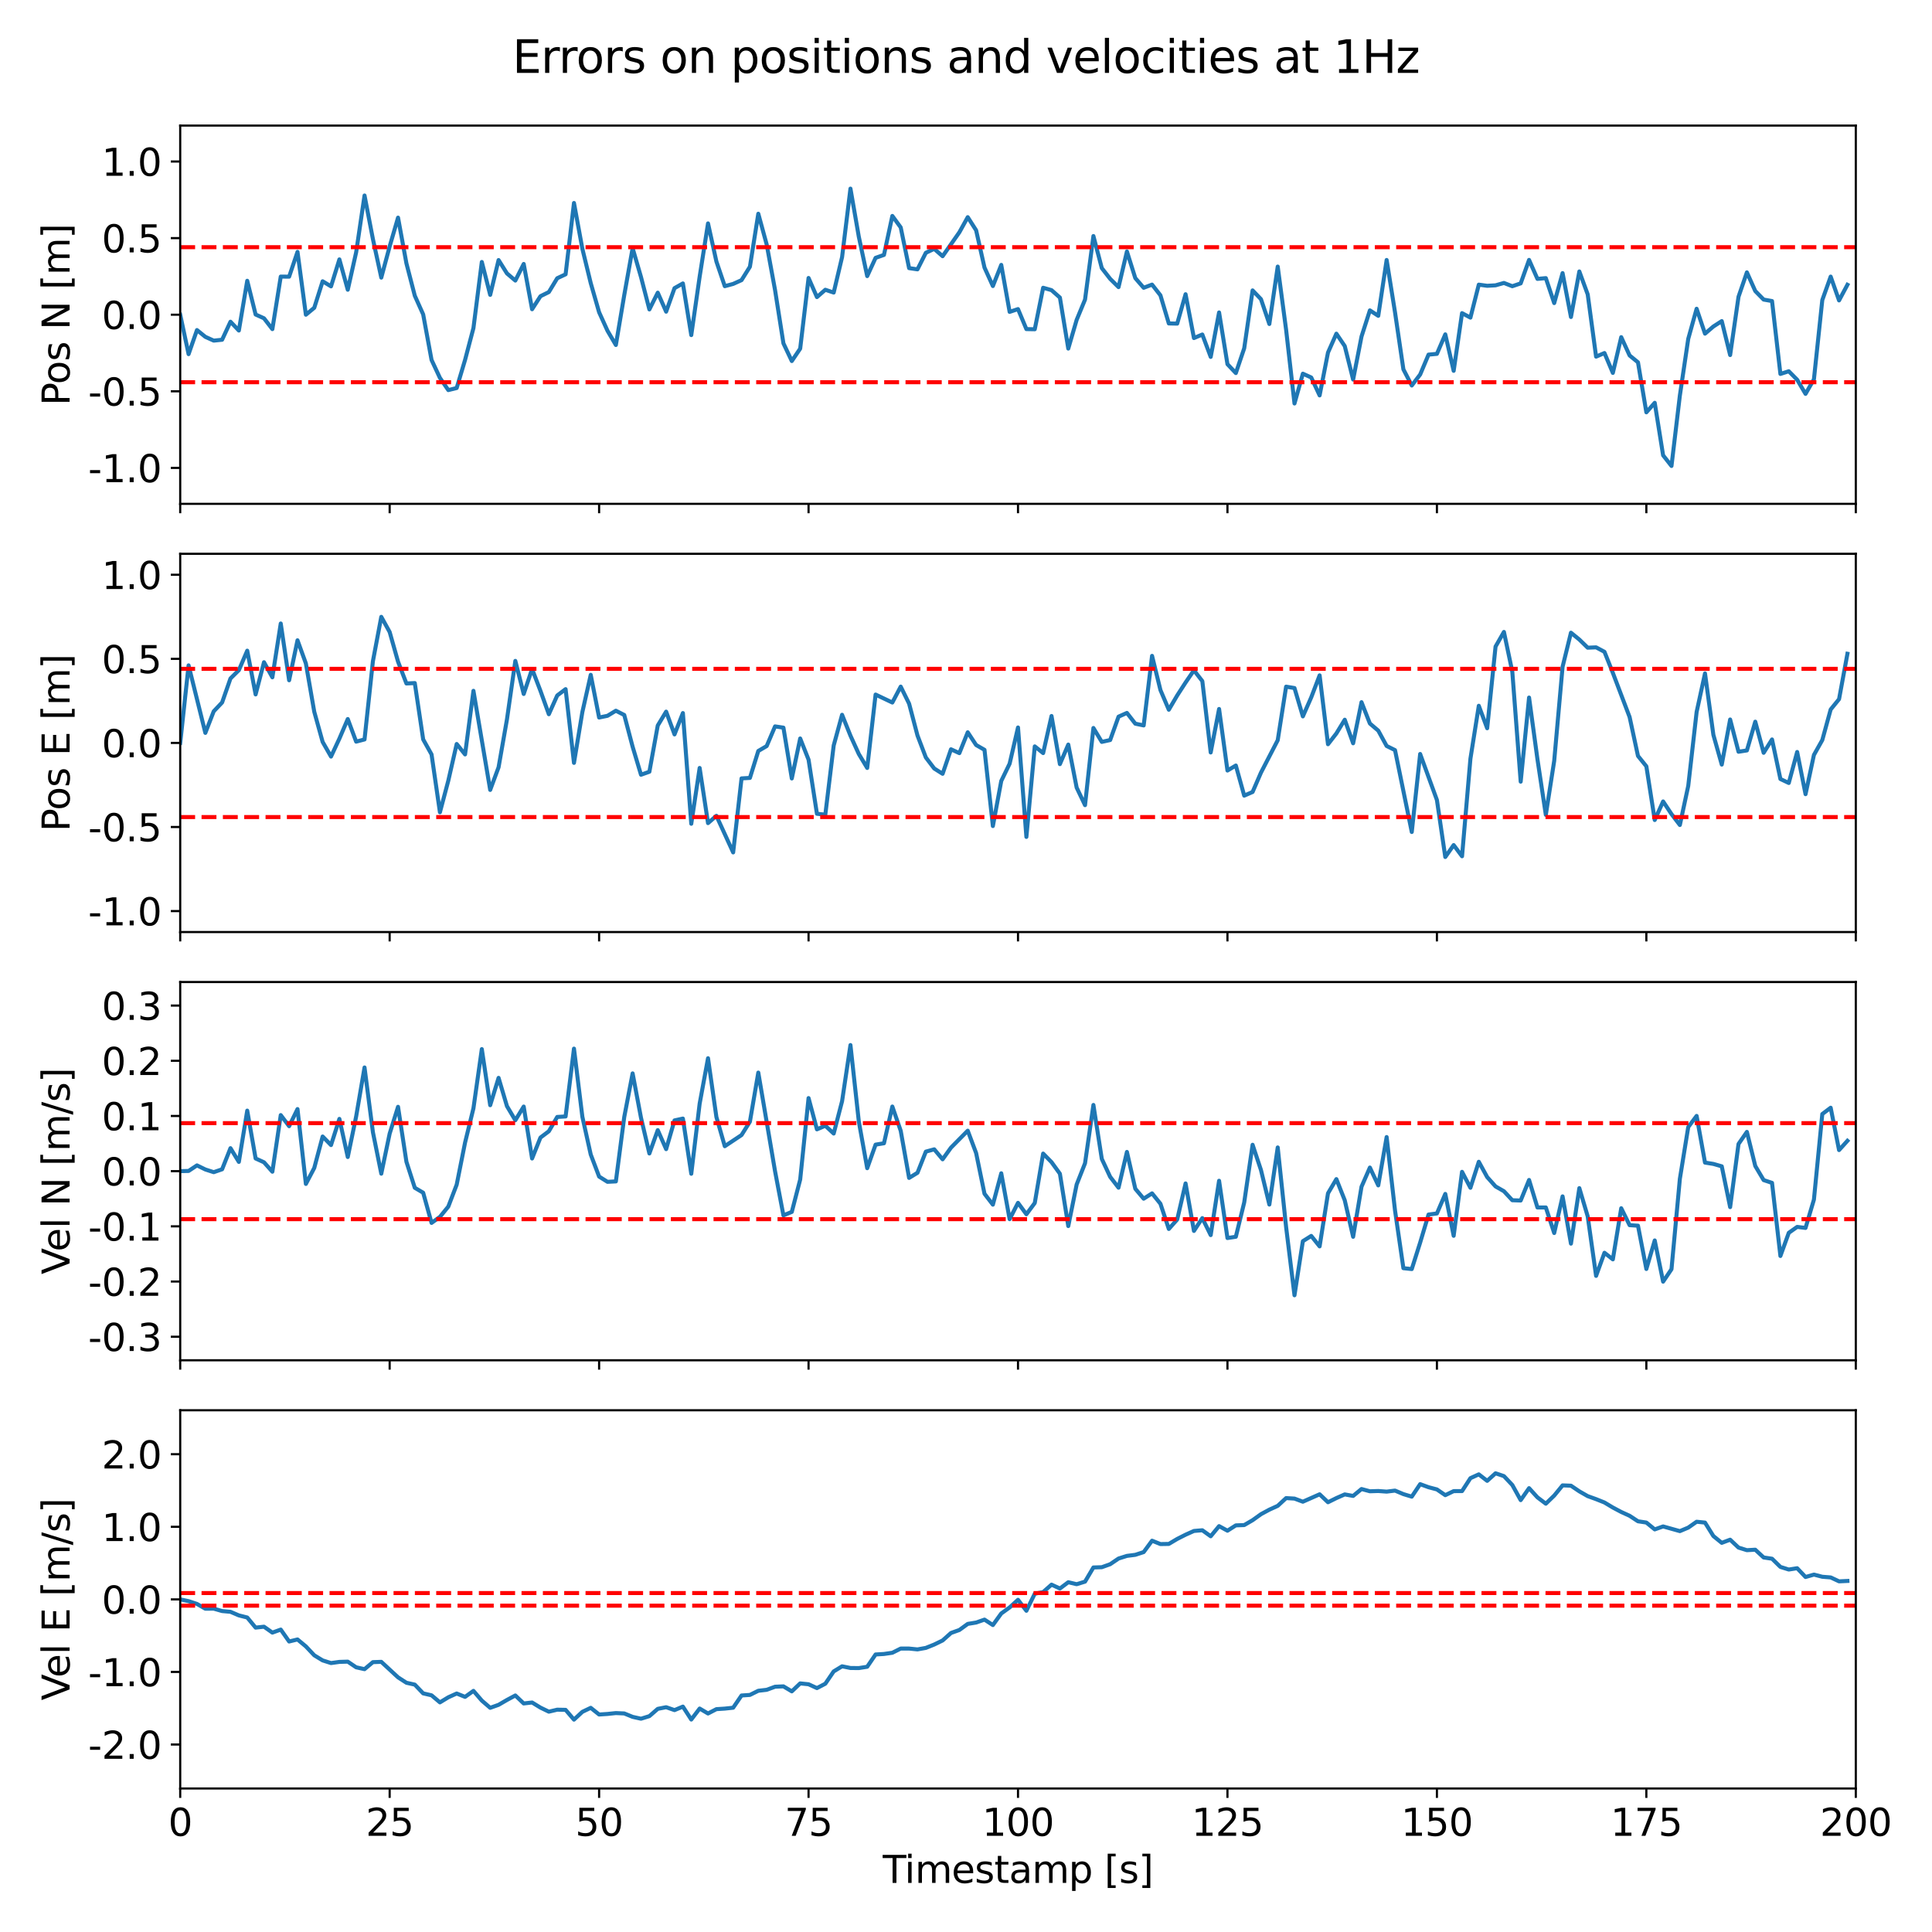 <?xml version="1.0" encoding="utf-8" standalone="no"?>
<!DOCTYPE svg PUBLIC "-//W3C//DTD SVG 1.1//EN"
  "http://www.w3.org/Graphics/SVG/1.1/DTD/svg11.dtd">
<svg xmlns:xlink="http://www.w3.org/1999/xlink" width="720pt" height="720pt" viewBox="0 0 720 720" xmlns="http://www.w3.org/2000/svg" version="1.1">
 <defs>
  <style type="text/css">*{stroke-linejoin: round; stroke-linecap: butt}</style>
 </defs>
 <g id="figure_1">
  <g id="patch_1">
   <path d="M 0 720 
L 720 720 
L 720 0 
L 0 0 
z
" style="fill: #ffffff"/>
  </g>
  <g id="axes_1">
   <g id="patch_2">
    <path d="M 67.16 187.765 
L 691.605 187.765 
L 691.605 46.8 
L 67.16 46.8 
z
" style="fill: #ffffff"/>
   </g>
   <g id="matplotlib.axis_1">
    <g id="xtick_1">
     <g id="line2d_1">
      <defs>
       <path id="me8911a5f1c" d="M 0 0 
L 0 3.5 
" style="stroke: #000000; stroke-width: 0.8"/>
      </defs>
      <g>
       <use xlink:href="#me8911a5f1c" x="67.16" y="187.765" style="stroke: #000000; stroke-width: 0.8"/>
      </g>
     </g>
    </g>
    <g id="xtick_2">
     <g id="line2d_2">
      <g>
       <use xlink:href="#me8911a5f1c" x="145.216" y="187.765" style="stroke: #000000; stroke-width: 0.8"/>
      </g>
     </g>
    </g>
    <g id="xtick_3">
     <g id="line2d_3">
      <g>
       <use xlink:href="#me8911a5f1c" x="223.271" y="187.765" style="stroke: #000000; stroke-width: 0.8"/>
      </g>
     </g>
    </g>
    <g id="xtick_4">
     <g id="line2d_4">
      <g>
       <use xlink:href="#me8911a5f1c" x="301.327" y="187.765" style="stroke: #000000; stroke-width: 0.8"/>
      </g>
     </g>
    </g>
    <g id="xtick_5">
     <g id="line2d_5">
      <g>
       <use xlink:href="#me8911a5f1c" x="379.382" y="187.765" style="stroke: #000000; stroke-width: 0.8"/>
      </g>
     </g>
    </g>
    <g id="xtick_6">
     <g id="line2d_6">
      <g>
       <use xlink:href="#me8911a5f1c" x="457.438" y="187.765" style="stroke: #000000; stroke-width: 0.8"/>
      </g>
     </g>
    </g>
    <g id="xtick_7">
     <g id="line2d_7">
      <g>
       <use xlink:href="#me8911a5f1c" x="535.494" y="187.765" style="stroke: #000000; stroke-width: 0.8"/>
      </g>
     </g>
    </g>
    <g id="xtick_8">
     <g id="line2d_8">
      <g>
       <use xlink:href="#me8911a5f1c" x="613.549" y="187.765" style="stroke: #000000; stroke-width: 0.8"/>
      </g>
     </g>
    </g>
    <g id="xtick_9">
     <g id="line2d_9">
      <g>
       <use xlink:href="#me8911a5f1c" x="691.605" y="187.765" style="stroke: #000000; stroke-width: 0.8"/>
      </g>
     </g>
    </g>
   </g>
   <g id="matplotlib.axis_2">
    <g id="ytick_1">
     <g id="line2d_10">
      <defs>
       <path id="m1c3cb36fa0" d="M 0 0 
L -3.5 0 
" style="stroke: #000000; stroke-width: 0.8"/>
      </defs>
      <g>
       <use xlink:href="#m1c3cb36fa0" x="67.16" y="174.374" style="stroke: #000000; stroke-width: 0.8"/>
      </g>
     </g>
     <g id="text_1">
      <!-- -1.0 -->
      <g transform="translate(32.845 179.693) scale(0.14 -0.14)">
       <defs>
        <path id="DejaVuSans-2d" d="M 313 2009 
L 1997 2009 
L 1997 1497 
L 313 1497 
L 313 2009 
z
" transform="scale(0.016)"/>
        <path id="DejaVuSans-31" d="M 794 531 
L 1825 531 
L 1825 4091 
L 703 3866 
L 703 4441 
L 1819 4666 
L 2450 4666 
L 2450 531 
L 3481 531 
L 3481 0 
L 794 0 
L 794 531 
z
" transform="scale(0.016)"/>
        <path id="DejaVuSans-2e" d="M 684 794 
L 1344 794 
L 1344 0 
L 684 0 
L 684 794 
z
" transform="scale(0.016)"/>
        <path id="DejaVuSans-30" d="M 2034 4250 
Q 1547 4250 1301 3770 
Q 1056 3291 1056 2328 
Q 1056 1369 1301 889 
Q 1547 409 2034 409 
Q 2525 409 2770 889 
Q 3016 1369 3016 2328 
Q 3016 3291 2770 3770 
Q 2525 4250 2034 4250 
z
M 2034 4750 
Q 2819 4750 3233 4129 
Q 3647 3509 3647 2328 
Q 3647 1150 3233 529 
Q 2819 -91 2034 -91 
Q 1250 -91 836 529 
Q 422 1150 422 2328 
Q 422 3509 836 4129 
Q 1250 4750 2034 4750 
z
" transform="scale(0.016)"/>
       </defs>
       <use xlink:href="#DejaVuSans-2d"/>
       <use xlink:href="#DejaVuSans-31" x="36.084"/>
       <use xlink:href="#DejaVuSans-2e" x="99.707"/>
       <use xlink:href="#DejaVuSans-30" x="131.494"/>
      </g>
     </g>
    </g>
    <g id="ytick_2">
     <g id="line2d_11">
      <g>
       <use xlink:href="#m1c3cb36fa0" x="67.16" y="145.828" style="stroke: #000000; stroke-width: 0.8"/>
      </g>
     </g>
     <g id="text_2">
      <!-- -0.5 -->
      <g transform="translate(32.845 151.147) scale(0.14 -0.14)">
       <defs>
        <path id="DejaVuSans-35" d="M 691 4666 
L 3169 4666 
L 3169 4134 
L 1269 4134 
L 1269 2991 
Q 1406 3038 1543 3061 
Q 1681 3084 1819 3084 
Q 2600 3084 3056 2656 
Q 3513 2228 3513 1497 
Q 3513 744 3044 326 
Q 2575 -91 1722 -91 
Q 1428 -91 1123 -41 
Q 819 9 494 109 
L 494 744 
Q 775 591 1075 516 
Q 1375 441 1709 441 
Q 2250 441 2565 725 
Q 2881 1009 2881 1497 
Q 2881 1984 2565 2268 
Q 2250 2553 1709 2553 
Q 1456 2553 1204 2497 
Q 953 2441 691 2322 
L 691 4666 
z
" transform="scale(0.016)"/>
       </defs>
       <use xlink:href="#DejaVuSans-2d"/>
       <use xlink:href="#DejaVuSans-30" x="36.084"/>
       <use xlink:href="#DejaVuSans-2e" x="99.707"/>
       <use xlink:href="#DejaVuSans-35" x="131.494"/>
      </g>
     </g>
    </g>
    <g id="ytick_3">
     <g id="line2d_12">
      <g>
       <use xlink:href="#m1c3cb36fa0" x="67.16" y="117.282" style="stroke: #000000; stroke-width: 0.8"/>
      </g>
     </g>
     <g id="text_3">
      <!-- 0.0 -->
      <g transform="translate(37.896 122.601) scale(0.14 -0.14)">
       <use xlink:href="#DejaVuSans-30"/>
       <use xlink:href="#DejaVuSans-2e" x="63.623"/>
       <use xlink:href="#DejaVuSans-30" x="95.41"/>
      </g>
     </g>
    </g>
    <g id="ytick_4">
     <g id="line2d_13">
      <g>
       <use xlink:href="#m1c3cb36fa0" x="67.16" y="88.737" style="stroke: #000000; stroke-width: 0.8"/>
      </g>
     </g>
     <g id="text_4">
      <!-- 0.5 -->
      <g transform="translate(37.896 94.055) scale(0.14 -0.14)">
       <use xlink:href="#DejaVuSans-30"/>
       <use xlink:href="#DejaVuSans-2e" x="63.623"/>
       <use xlink:href="#DejaVuSans-35" x="95.41"/>
      </g>
     </g>
    </g>
    <g id="ytick_5">
     <g id="line2d_14">
      <g>
       <use xlink:href="#m1c3cb36fa0" x="67.16" y="60.191" style="stroke: #000000; stroke-width: 0.8"/>
      </g>
     </g>
     <g id="text_5">
      <!-- 1.0 -->
      <g transform="translate(37.896 65.51) scale(0.14 -0.14)">
       <use xlink:href="#DejaVuSans-31"/>
       <use xlink:href="#DejaVuSans-2e" x="63.623"/>
       <use xlink:href="#DejaVuSans-30" x="95.41"/>
      </g>
     </g>
    </g>
    <g id="text_6">
     <!-- Pos N [m] -->
     <g transform="translate(25.933 151.146) rotate(-90) scale(0.14 -0.14)">
      <defs>
       <path id="DejaVuSans-50" d="M 1259 4147 
L 1259 2394 
L 2053 2394 
Q 2494 2394 2734 2622 
Q 2975 2850 2975 3272 
Q 2975 3691 2734 3919 
Q 2494 4147 2053 4147 
L 1259 4147 
z
M 628 4666 
L 2053 4666 
Q 2838 4666 3239 4311 
Q 3641 3956 3641 3272 
Q 3641 2581 3239 2228 
Q 2838 1875 2053 1875 
L 1259 1875 
L 1259 0 
L 628 0 
L 628 4666 
z
" transform="scale(0.016)"/>
       <path id="DejaVuSans-6f" d="M 1959 3097 
Q 1497 3097 1228 2736 
Q 959 2375 959 1747 
Q 959 1119 1226 758 
Q 1494 397 1959 397 
Q 2419 397 2687 759 
Q 2956 1122 2956 1747 
Q 2956 2369 2687 2733 
Q 2419 3097 1959 3097 
z
M 1959 3584 
Q 2709 3584 3137 3096 
Q 3566 2609 3566 1747 
Q 3566 888 3137 398 
Q 2709 -91 1959 -91 
Q 1206 -91 779 398 
Q 353 888 353 1747 
Q 353 2609 779 3096 
Q 1206 3584 1959 3584 
z
" transform="scale(0.016)"/>
       <path id="DejaVuSans-73" d="M 2834 3397 
L 2834 2853 
Q 2591 2978 2328 3040 
Q 2066 3103 1784 3103 
Q 1356 3103 1142 2972 
Q 928 2841 928 2578 
Q 928 2378 1081 2264 
Q 1234 2150 1697 2047 
L 1894 2003 
Q 2506 1872 2764 1633 
Q 3022 1394 3022 966 
Q 3022 478 2636 193 
Q 2250 -91 1575 -91 
Q 1294 -91 989 -36 
Q 684 19 347 128 
L 347 722 
Q 666 556 975 473 
Q 1284 391 1588 391 
Q 1994 391 2212 530 
Q 2431 669 2431 922 
Q 2431 1156 2273 1281 
Q 2116 1406 1581 1522 
L 1381 1569 
Q 847 1681 609 1914 
Q 372 2147 372 2553 
Q 372 3047 722 3315 
Q 1072 3584 1716 3584 
Q 2034 3584 2315 3537 
Q 2597 3491 2834 3397 
z
" transform="scale(0.016)"/>
       <path id="DejaVuSans-20" transform="scale(0.016)"/>
       <path id="DejaVuSans-4e" d="M 628 4666 
L 1478 4666 
L 3547 763 
L 3547 4666 
L 4159 4666 
L 4159 0 
L 3309 0 
L 1241 3903 
L 1241 0 
L 628 0 
L 628 4666 
z
" transform="scale(0.016)"/>
       <path id="DejaVuSans-5b" d="M 550 4863 
L 1875 4863 
L 1875 4416 
L 1125 4416 
L 1125 -397 
L 1875 -397 
L 1875 -844 
L 550 -844 
L 550 4863 
z
" transform="scale(0.016)"/>
       <path id="DejaVuSans-6d" d="M 3328 2828 
Q 3544 3216 3844 3400 
Q 4144 3584 4550 3584 
Q 5097 3584 5394 3201 
Q 5691 2819 5691 2113 
L 5691 0 
L 5113 0 
L 5113 2094 
Q 5113 2597 4934 2840 
Q 4756 3084 4391 3084 
Q 3944 3084 3684 2787 
Q 3425 2491 3425 1978 
L 3425 0 
L 2847 0 
L 2847 2094 
Q 2847 2600 2669 2842 
Q 2491 3084 2119 3084 
Q 1678 3084 1418 2786 
Q 1159 2488 1159 1978 
L 1159 0 
L 581 0 
L 581 3500 
L 1159 3500 
L 1159 2956 
Q 1356 3278 1631 3431 
Q 1906 3584 2284 3584 
Q 2666 3584 2933 3390 
Q 3200 3197 3328 2828 
z
" transform="scale(0.016)"/>
       <path id="DejaVuSans-5d" d="M 1947 4863 
L 1947 -844 
L 622 -844 
L 622 -397 
L 1369 -397 
L 1369 4416 
L 622 4416 
L 622 4863 
L 1947 4863 
z
" transform="scale(0.016)"/>
      </defs>
      <use xlink:href="#DejaVuSans-50"/>
      <use xlink:href="#DejaVuSans-6f" x="56.678"/>
      <use xlink:href="#DejaVuSans-73" x="117.859"/>
      <use xlink:href="#DejaVuSans-20" x="169.959"/>
      <use xlink:href="#DejaVuSans-4e" x="201.746"/>
      <use xlink:href="#DejaVuSans-20" x="276.551"/>
      <use xlink:href="#DejaVuSans-5b" x="308.338"/>
      <use xlink:href="#DejaVuSans-6d" x="347.352"/>
      <use xlink:href="#DejaVuSans-5d" x="444.764"/>
     </g>
    </g>
   </g>
   <g id="line2d_15">
    <path d="M 67.16 117.282 
L 70.282 131.977 
L 73.404 123.003 
L 76.527 125.532 
L 79.649 126.939 
L 82.771 126.616 
L 85.893 119.896 
L 89.016 123.18 
L 92.138 104.64 
L 95.26 117.209 
L 98.382 118.617 
L 101.504 122.657 
L 104.627 103.076 
L 107.749 103.111 
L 110.871 93.875 
L 113.993 117.283 
L 117.116 114.698 
L 120.238 104.825 
L 123.36 106.717 
L 126.482 96.669 
L 129.605 107.976 
L 132.727 94.025 
L 135.849 72.857 
L 138.971 89.086 
L 142.093 103.456 
L 145.216 91.831 
L 148.338 81.107 
L 151.46 98.147 
L 154.582 110.202 
L 157.705 117.173 
L 160.827 134.142 
L 163.949 140.826 
L 167.071 145.376 
L 170.193 144.602 
L 173.316 134.122 
L 176.438 122.258 
L 179.56 97.631 
L 182.682 109.885 
L 185.805 96.917 
L 188.927 101.893 
L 192.049 104.555 
L 195.171 98.369 
L 198.293 115.244 
L 201.416 110.389 
L 204.538 108.846 
L 207.66 103.694 
L 210.782 102.226 
L 213.905 75.644 
L 217.027 92.691 
L 220.149 105.505 
L 223.271 116.373 
L 226.393 123.256 
L 229.516 128.569 
L 232.638 109.986 
L 235.76 92.485 
L 238.882 103.24 
L 242.005 115.316 
L 245.127 109.07 
L 248.249 116.152 
L 251.371 107.386 
L 254.494 105.629 
L 257.616 124.881 
L 260.738 103.141 
L 263.86 83.257 
L 266.982 97.46 
L 270.105 106.653 
L 273.227 105.806 
L 276.349 104.396 
L 279.471 99.404 
L 282.594 79.653 
L 285.716 91.091 
L 288.838 108.085 
L 291.96 127.949 
L 295.082 134.547 
L 298.205 129.924 
L 301.327 103.594 
L 304.449 110.716 
L 307.571 107.984 
L 310.694 109.028 
L 313.816 95.829 
L 316.938 70.294 
L 320.06 88.253 
L 323.182 102.894 
L 326.305 96.092 
L 329.427 95 
L 332.549 80.474 
L 335.671 84.753 
L 338.794 99.921 
L 341.916 100.379 
L 345.038 94.203 
L 348.16 92.745 
L 351.282 95.482 
L 357.527 86.568 
L 360.649 80.93 
L 363.771 85.822 
L 366.894 99.722 
L 370.016 106.598 
L 373.138 98.718 
L 376.26 116.23 
L 379.382 115.188 
L 382.505 122.645 
L 385.627 122.7 
L 388.749 107.241 
L 391.871 108.128 
L 394.994 110.892 
L 398.116 129.901 
L 401.238 119.208 
L 404.36 111.653 
L 407.483 87.963 
L 410.605 99.913 
L 413.727 103.92 
L 416.849 107.002 
L 419.971 93.719 
L 423.094 103.646 
L 426.216 107.247 
L 429.338 106.063 
L 432.46 110.057 
L 435.583 120.538 
L 438.705 120.603 
L 441.827 109.649 
L 444.949 125.985 
L 448.071 124.662 
L 451.194 133.005 
L 454.316 116.439 
L 457.438 135.723 
L 460.56 139.028 
L 463.683 129.788 
L 466.805 108.225 
L 469.927 111.494 
L 473.049 120.745 
L 476.171 99.349 
L 479.294 122.885 
L 482.416 150.365 
L 485.538 139.261 
L 488.66 140.681 
L 491.783 147.357 
L 494.905 131.382 
L 498.027 124.351 
L 501.149 128.971 
L 504.272 141.45 
L 507.394 125.421 
L 510.516 115.667 
L 513.638 117.696 
L 516.76 96.885 
L 519.883 116.397 
L 523.005 137.643 
L 526.127 143.666 
L 529.249 139.574 
L 532.372 132.156 
L 535.494 131.873 
L 538.616 124.604 
L 541.738 138.195 
L 544.86 116.7 
L 547.983 118.367 
L 551.105 106.077 
L 554.227 106.507 
L 557.349 106.329 
L 560.472 105.447 
L 563.594 106.666 
L 566.716 105.606 
L 569.838 96.858 
L 572.96 103.933 
L 576.083 103.648 
L 579.205 112.949 
L 582.327 101.78 
L 585.449 118.135 
L 588.572 101.161 
L 591.694 109.715 
L 594.816 132.909 
L 597.938 131.566 
L 601.06 138.975 
L 604.183 125.647 
L 607.305 132.469 
L 610.427 135.023 
L 613.549 153.658 
L 616.672 150.112 
L 619.794 169.689 
L 622.916 173.65 
L 626.038 147.397 
L 629.16 126.277 
L 632.283 115.064 
L 635.405 124.344 
L 638.527 121.675 
L 641.649 119.662 
L 644.772 132.316 
L 647.894 110.595 
L 651.016 101.495 
L 654.138 108.463 
L 657.261 111.644 
L 660.383 112.191 
L 663.505 139.356 
L 666.627 138.355 
L 669.749 141.515 
L 672.872 146.783 
L 675.994 141.366 
L 679.116 111.818 
L 682.238 103.082 
L 685.361 111.957 
L 688.483 106.126 
L 688.483 106.126 
" clip-path="url(#p456f56aa28)" style="fill: none; stroke: #1f77b4; stroke-width: 1.5; stroke-linecap: square"/>
   </g>
   <g id="line2d_16">
    <path d="M 67.16 142.444 
L 691.605 142.444 
" clip-path="url(#p456f56aa28)" style="fill: none; stroke-dasharray: 5.55,2.4; stroke-dashoffset: 0; stroke: #ff0000; stroke-width: 1.5"/>
   </g>
   <g id="line2d_17">
    <path d="M 67.16 92.121 
L 691.605 92.121 
" clip-path="url(#p456f56aa28)" style="fill: none; stroke-dasharray: 5.55,2.4; stroke-dashoffset: 0; stroke: #ff0000; stroke-width: 1.5"/>
   </g>
   <g id="patch_3">
    <path d="M 67.16 187.765 
L 67.16 46.8 
" style="fill: none; stroke: #000000; stroke-width: 0.8; stroke-linejoin: miter; stroke-linecap: square"/>
   </g>
   <g id="patch_4">
    <path d="M 691.605 187.765 
L 691.605 46.8 
" style="fill: none; stroke: #000000; stroke-width: 0.8; stroke-linejoin: miter; stroke-linecap: square"/>
   </g>
   <g id="patch_5">
    <path d="M 67.16 187.765 
L 691.605 187.765 
" style="fill: none; stroke: #000000; stroke-width: 0.8; stroke-linejoin: miter; stroke-linecap: square"/>
   </g>
   <g id="patch_6">
    <path d="M 67.16 46.8 
L 691.605 46.8 
" style="fill: none; stroke: #000000; stroke-width: 0.8; stroke-linejoin: miter; stroke-linecap: square"/>
   </g>
  </g>
  <g id="axes_2">
   <g id="patch_7">
    <path d="M 67.16 347.35 
L 691.605 347.35 
L 691.605 206.385 
L 67.16 206.385 
z
" style="fill: #ffffff"/>
   </g>
   <g id="matplotlib.axis_3">
    <g id="xtick_10">
     <g id="line2d_18">
      <g>
       <use xlink:href="#me8911a5f1c" x="67.16" y="347.35" style="stroke: #000000; stroke-width: 0.8"/>
      </g>
     </g>
    </g>
    <g id="xtick_11">
     <g id="line2d_19">
      <g>
       <use xlink:href="#me8911a5f1c" x="145.216" y="347.35" style="stroke: #000000; stroke-width: 0.8"/>
      </g>
     </g>
    </g>
    <g id="xtick_12">
     <g id="line2d_20">
      <g>
       <use xlink:href="#me8911a5f1c" x="223.271" y="347.35" style="stroke: #000000; stroke-width: 0.8"/>
      </g>
     </g>
    </g>
    <g id="xtick_13">
     <g id="line2d_21">
      <g>
       <use xlink:href="#me8911a5f1c" x="301.327" y="347.35" style="stroke: #000000; stroke-width: 0.8"/>
      </g>
     </g>
    </g>
    <g id="xtick_14">
     <g id="line2d_22">
      <g>
       <use xlink:href="#me8911a5f1c" x="379.382" y="347.35" style="stroke: #000000; stroke-width: 0.8"/>
      </g>
     </g>
    </g>
    <g id="xtick_15">
     <g id="line2d_23">
      <g>
       <use xlink:href="#me8911a5f1c" x="457.438" y="347.35" style="stroke: #000000; stroke-width: 0.8"/>
      </g>
     </g>
    </g>
    <g id="xtick_16">
     <g id="line2d_24">
      <g>
       <use xlink:href="#me8911a5f1c" x="535.494" y="347.35" style="stroke: #000000; stroke-width: 0.8"/>
      </g>
     </g>
    </g>
    <g id="xtick_17">
     <g id="line2d_25">
      <g>
       <use xlink:href="#me8911a5f1c" x="613.549" y="347.35" style="stroke: #000000; stroke-width: 0.8"/>
      </g>
     </g>
    </g>
    <g id="xtick_18">
     <g id="line2d_26">
      <g>
       <use xlink:href="#me8911a5f1c" x="691.605" y="347.35" style="stroke: #000000; stroke-width: 0.8"/>
      </g>
     </g>
    </g>
   </g>
   <g id="matplotlib.axis_4">
    <g id="ytick_6">
     <g id="line2d_27">
      <g>
       <use xlink:href="#m1c3cb36fa0" x="67.16" y="339.537" style="stroke: #000000; stroke-width: 0.8"/>
      </g>
     </g>
     <g id="text_7">
      <!-- -1.0 -->
      <g transform="translate(32.845 344.856) scale(0.14 -0.14)">
       <use xlink:href="#DejaVuSans-2d"/>
       <use xlink:href="#DejaVuSans-31" x="36.084"/>
       <use xlink:href="#DejaVuSans-2e" x="99.707"/>
       <use xlink:href="#DejaVuSans-30" x="131.494"/>
      </g>
     </g>
    </g>
    <g id="ytick_7">
     <g id="line2d_28">
      <g>
       <use xlink:href="#m1c3cb36fa0" x="67.16" y="308.202" style="stroke: #000000; stroke-width: 0.8"/>
      </g>
     </g>
     <g id="text_8">
      <!-- -0.5 -->
      <g transform="translate(32.845 313.521) scale(0.14 -0.14)">
       <use xlink:href="#DejaVuSans-2d"/>
       <use xlink:href="#DejaVuSans-30" x="36.084"/>
       <use xlink:href="#DejaVuSans-2e" x="99.707"/>
       <use xlink:href="#DejaVuSans-35" x="131.494"/>
      </g>
     </g>
    </g>
    <g id="ytick_8">
     <g id="line2d_29">
      <g>
       <use xlink:href="#m1c3cb36fa0" x="67.16" y="276.868" style="stroke: #000000; stroke-width: 0.8"/>
      </g>
     </g>
     <g id="text_9">
      <!-- 0.0 -->
      <g transform="translate(37.896 282.186) scale(0.14 -0.14)">
       <use xlink:href="#DejaVuSans-30"/>
       <use xlink:href="#DejaVuSans-2e" x="63.623"/>
       <use xlink:href="#DejaVuSans-30" x="95.41"/>
      </g>
     </g>
    </g>
    <g id="ytick_9">
     <g id="line2d_30">
      <g>
       <use xlink:href="#m1c3cb36fa0" x="67.16" y="245.533" style="stroke: #000000; stroke-width: 0.8"/>
      </g>
     </g>
     <g id="text_10">
      <!-- 0.5 -->
      <g transform="translate(37.896 250.852) scale(0.14 -0.14)">
       <use xlink:href="#DejaVuSans-30"/>
       <use xlink:href="#DejaVuSans-2e" x="63.623"/>
       <use xlink:href="#DejaVuSans-35" x="95.41"/>
      </g>
     </g>
    </g>
    <g id="ytick_10">
     <g id="line2d_31">
      <g>
       <use xlink:href="#m1c3cb36fa0" x="67.16" y="214.198" style="stroke: #000000; stroke-width: 0.8"/>
      </g>
     </g>
     <g id="text_11">
      <!-- 1.0 -->
      <g transform="translate(37.896 219.517) scale(0.14 -0.14)">
       <use xlink:href="#DejaVuSans-31"/>
       <use xlink:href="#DejaVuSans-2e" x="63.623"/>
       <use xlink:href="#DejaVuSans-30" x="95.41"/>
      </g>
     </g>
    </g>
    <g id="text_12">
     <!-- Pos E [m] -->
     <g transform="translate(25.933 309.917) rotate(-90) scale(0.14 -0.14)">
      <defs>
       <path id="DejaVuSans-45" d="M 628 4666 
L 3578 4666 
L 3578 4134 
L 1259 4134 
L 1259 2753 
L 3481 2753 
L 3481 2222 
L 1259 2222 
L 1259 531 
L 3634 531 
L 3634 0 
L 628 0 
L 628 4666 
z
" transform="scale(0.016)"/>
      </defs>
      <use xlink:href="#DejaVuSans-50"/>
      <use xlink:href="#DejaVuSans-6f" x="56.678"/>
      <use xlink:href="#DejaVuSans-73" x="117.859"/>
      <use xlink:href="#DejaVuSans-20" x="169.959"/>
      <use xlink:href="#DejaVuSans-45" x="201.746"/>
      <use xlink:href="#DejaVuSans-20" x="264.93"/>
      <use xlink:href="#DejaVuSans-5b" x="296.717"/>
      <use xlink:href="#DejaVuSans-6d" x="335.73"/>
      <use xlink:href="#DejaVuSans-5d" x="433.143"/>
     </g>
    </g>
   </g>
   <g id="line2d_32">
    <path d="M 67.16 276.868 
L 70.282 247.965 
L 76.527 273.123 
L 79.649 265.085 
L 82.771 261.798 
L 85.893 252.843 
L 89.016 249.758 
L 92.138 242.488 
L 95.26 258.79 
L 98.382 246.788 
L 101.504 252.415 
L 104.627 232.361 
L 107.749 253.518 
L 110.871 238.617 
L 113.993 247.253 
L 117.116 265.252 
L 120.238 276.496 
L 123.36 281.953 
L 126.482 275.258 
L 129.605 267.964 
L 132.727 276.385 
L 135.849 275.569 
L 138.971 246.425 
L 142.093 229.879 
L 145.216 235.537 
L 148.338 246.583 
L 151.46 254.709 
L 154.582 254.558 
L 157.705 275.555 
L 160.827 281.157 
L 163.949 302.709 
L 167.071 290.927 
L 170.193 277.262 
L 173.316 281.147 
L 176.438 257.451 
L 182.682 294.379 
L 185.805 285.935 
L 188.927 268.098 
L 192.049 246.301 
L 195.171 258.62 
L 198.293 249.313 
L 201.416 257.474 
L 204.538 266.17 
L 207.66 259.189 
L 210.782 256.824 
L 213.905 284.301 
L 217.027 265.368 
L 220.149 251.489 
L 223.271 267.401 
L 226.393 266.757 
L 229.516 264.866 
L 232.638 266.454 
L 235.76 278.285 
L 238.882 288.72 
L 242.005 287.608 
L 245.127 270.38 
L 248.249 265.207 
L 251.371 273.691 
L 254.494 265.736 
L 257.616 306.995 
L 260.738 286.195 
L 263.86 306.748 
L 266.982 304.03 
L 273.227 317.67 
L 276.349 290.087 
L 279.471 289.906 
L 282.594 279.87 
L 285.716 278.035 
L 288.838 270.707 
L 291.96 271.175 
L 295.082 290.108 
L 298.205 275.207 
L 301.327 283.106 
L 304.449 303.265 
L 307.571 303.596 
L 310.694 277.817 
L 313.816 266.381 
L 316.938 274.156 
L 320.06 281.012 
L 323.182 286.192 
L 326.305 258.843 
L 332.549 261.809 
L 335.671 255.879 
L 338.794 262.233 
L 341.916 274.083 
L 345.038 282.291 
L 348.16 286.399 
L 351.282 288.371 
L 354.405 279.24 
L 357.527 280.672 
L 360.649 272.901 
L 363.771 277.646 
L 366.894 279.439 
L 370.016 307.843 
L 373.138 291.047 
L 376.26 284.603 
L 379.382 271.112 
L 382.505 311.889 
L 385.627 278.157 
L 388.749 280.651 
L 391.871 266.831 
L 394.994 284.77 
L 398.116 277.477 
L 401.238 293.511 
L 404.36 300.058 
L 407.483 271.298 
L 410.605 276.481 
L 413.727 275.791 
L 416.849 267.078 
L 419.971 265.685 
L 423.094 269.693 
L 426.216 270.344 
L 429.338 244.422 
L 432.46 257.16 
L 435.583 264.497 
L 438.705 259.187 
L 441.827 254.358 
L 444.949 249.806 
L 448.071 253.829 
L 451.194 280.423 
L 454.316 264.219 
L 457.438 287.152 
L 460.56 285.288 
L 463.683 296.512 
L 466.805 295.145 
L 469.927 287.93 
L 476.171 275.852 
L 479.294 255.9 
L 482.416 256.414 
L 485.538 266.978 
L 488.66 259.881 
L 491.783 251.682 
L 494.905 277.351 
L 498.027 273.334 
L 501.149 268.216 
L 504.272 276.997 
L 507.394 261.683 
L 510.516 269.629 
L 513.638 272.286 
L 516.76 278 
L 519.883 279.548 
L 526.127 310.058 
L 529.249 280.984 
L 535.494 298.131 
L 538.616 319.38 
L 541.738 314.934 
L 544.86 319.104 
L 547.983 282.761 
L 551.105 263.02 
L 554.227 271.395 
L 557.349 240.953 
L 560.472 235.508 
L 563.594 250.335 
L 566.716 291.298 
L 569.838 259.962 
L 572.96 282.928 
L 576.083 303.675 
L 579.205 283.561 
L 582.327 248.499 
L 585.449 235.79 
L 588.572 238.342 
L 591.694 241.379 
L 594.816 241.246 
L 597.938 242.915 
L 601.06 250.753 
L 607.305 267.22 
L 610.427 281.721 
L 613.549 285.581 
L 616.672 305.596 
L 619.794 298.68 
L 622.916 303.389 
L 626.038 307.457 
L 629.16 292.87 
L 632.283 265.334 
L 635.405 250.958 
L 638.527 273.866 
L 641.649 284.939 
L 644.772 268.132 
L 647.894 280.151 
L 651.016 279.664 
L 654.138 268.953 
L 657.261 280.546 
L 660.383 275.569 
L 663.505 290.31 
L 666.627 291.791 
L 669.749 280.24 
L 672.872 295.966 
L 675.994 281.35 
L 679.116 275.795 
L 682.238 264.398 
L 685.361 260.556 
L 688.483 243.635 
L 688.483 243.635 
" clip-path="url(#p8ad2b5cee3)" style="fill: none; stroke: #1f77b4; stroke-width: 1.5; stroke-linecap: square"/>
   </g>
   <g id="line2d_33">
    <path d="M 67.16 304.487 
L 691.605 304.487 
" clip-path="url(#p8ad2b5cee3)" style="fill: none; stroke-dasharray: 5.55,2.4; stroke-dashoffset: 0; stroke: #ff0000; stroke-width: 1.5"/>
   </g>
   <g id="line2d_34">
    <path d="M 67.16 249.248 
L 691.605 249.248 
" clip-path="url(#p8ad2b5cee3)" style="fill: none; stroke-dasharray: 5.55,2.4; stroke-dashoffset: 0; stroke: #ff0000; stroke-width: 1.5"/>
   </g>
   <g id="patch_8">
    <path d="M 67.16 347.35 
L 67.16 206.385 
" style="fill: none; stroke: #000000; stroke-width: 0.8; stroke-linejoin: miter; stroke-linecap: square"/>
   </g>
   <g id="patch_9">
    <path d="M 691.605 347.35 
L 691.605 206.385 
" style="fill: none; stroke: #000000; stroke-width: 0.8; stroke-linejoin: miter; stroke-linecap: square"/>
   </g>
   <g id="patch_10">
    <path d="M 67.16 347.35 
L 691.605 347.35 
" style="fill: none; stroke: #000000; stroke-width: 0.8; stroke-linejoin: miter; stroke-linecap: square"/>
   </g>
   <g id="patch_11">
    <path d="M 67.16 206.385 
L 691.605 206.385 
" style="fill: none; stroke: #000000; stroke-width: 0.8; stroke-linejoin: miter; stroke-linecap: square"/>
   </g>
  </g>
  <g id="axes_3">
   <g id="patch_12">
    <path d="M 67.16 506.935 
L 691.605 506.935 
L 691.605 365.97 
L 67.16 365.97 
z
" style="fill: #ffffff"/>
   </g>
   <g id="matplotlib.axis_5">
    <g id="xtick_19">
     <g id="line2d_35">
      <g>
       <use xlink:href="#me8911a5f1c" x="67.16" y="506.935" style="stroke: #000000; stroke-width: 0.8"/>
      </g>
     </g>
    </g>
    <g id="xtick_20">
     <g id="line2d_36">
      <g>
       <use xlink:href="#me8911a5f1c" x="145.216" y="506.935" style="stroke: #000000; stroke-width: 0.8"/>
      </g>
     </g>
    </g>
    <g id="xtick_21">
     <g id="line2d_37">
      <g>
       <use xlink:href="#me8911a5f1c" x="223.271" y="506.935" style="stroke: #000000; stroke-width: 0.8"/>
      </g>
     </g>
    </g>
    <g id="xtick_22">
     <g id="line2d_38">
      <g>
       <use xlink:href="#me8911a5f1c" x="301.327" y="506.935" style="stroke: #000000; stroke-width: 0.8"/>
      </g>
     </g>
    </g>
    <g id="xtick_23">
     <g id="line2d_39">
      <g>
       <use xlink:href="#me8911a5f1c" x="379.382" y="506.935" style="stroke: #000000; stroke-width: 0.8"/>
      </g>
     </g>
    </g>
    <g id="xtick_24">
     <g id="line2d_40">
      <g>
       <use xlink:href="#me8911a5f1c" x="457.438" y="506.935" style="stroke: #000000; stroke-width: 0.8"/>
      </g>
     </g>
    </g>
    <g id="xtick_25">
     <g id="line2d_41">
      <g>
       <use xlink:href="#me8911a5f1c" x="535.494" y="506.935" style="stroke: #000000; stroke-width: 0.8"/>
      </g>
     </g>
    </g>
    <g id="xtick_26">
     <g id="line2d_42">
      <g>
       <use xlink:href="#me8911a5f1c" x="613.549" y="506.935" style="stroke: #000000; stroke-width: 0.8"/>
      </g>
     </g>
    </g>
    <g id="xtick_27">
     <g id="line2d_43">
      <g>
       <use xlink:href="#me8911a5f1c" x="691.605" y="506.935" style="stroke: #000000; stroke-width: 0.8"/>
      </g>
     </g>
    </g>
   </g>
   <g id="matplotlib.axis_6">
    <g id="ytick_11">
     <g id="line2d_44">
      <g>
       <use xlink:href="#m1c3cb36fa0" x="67.16" y="498.158" style="stroke: #000000; stroke-width: 0.8"/>
      </g>
     </g>
     <g id="text_13">
      <!-- -0.3 -->
      <g transform="translate(32.845 503.476) scale(0.14 -0.14)">
       <defs>
        <path id="DejaVuSans-33" d="M 2597 2516 
Q 3050 2419 3304 2112 
Q 3559 1806 3559 1356 
Q 3559 666 3084 287 
Q 2609 -91 1734 -91 
Q 1441 -91 1130 -33 
Q 819 25 488 141 
L 488 750 
Q 750 597 1062 519 
Q 1375 441 1716 441 
Q 2309 441 2620 675 
Q 2931 909 2931 1356 
Q 2931 1769 2642 2001 
Q 2353 2234 1838 2234 
L 1294 2234 
L 1294 2753 
L 1863 2753 
Q 2328 2753 2575 2939 
Q 2822 3125 2822 3475 
Q 2822 3834 2567 4026 
Q 2313 4219 1838 4219 
Q 1578 4219 1281 4162 
Q 984 4106 628 3988 
L 628 4550 
Q 988 4650 1302 4700 
Q 1616 4750 1894 4750 
Q 2613 4750 3031 4423 
Q 3450 4097 3450 3541 
Q 3450 3153 3228 2886 
Q 3006 2619 2597 2516 
z
" transform="scale(0.016)"/>
       </defs>
       <use xlink:href="#DejaVuSans-2d"/>
       <use xlink:href="#DejaVuSans-30" x="36.084"/>
       <use xlink:href="#DejaVuSans-2e" x="99.707"/>
       <use xlink:href="#DejaVuSans-33" x="131.494"/>
      </g>
     </g>
    </g>
    <g id="ytick_12">
     <g id="line2d_45">
      <g>
       <use xlink:href="#m1c3cb36fa0" x="67.16" y="477.589" style="stroke: #000000; stroke-width: 0.8"/>
      </g>
     </g>
     <g id="text_14">
      <!-- -0.2 -->
      <g transform="translate(32.845 482.908) scale(0.14 -0.14)">
       <defs>
        <path id="DejaVuSans-32" d="M 1228 531 
L 3431 531 
L 3431 0 
L 469 0 
L 469 531 
Q 828 903 1448 1529 
Q 2069 2156 2228 2338 
Q 2531 2678 2651 2914 
Q 2772 3150 2772 3378 
Q 2772 3750 2511 3984 
Q 2250 4219 1831 4219 
Q 1534 4219 1204 4116 
Q 875 4013 500 3803 
L 500 4441 
Q 881 4594 1212 4672 
Q 1544 4750 1819 4750 
Q 2544 4750 2975 4387 
Q 3406 4025 3406 3419 
Q 3406 3131 3298 2873 
Q 3191 2616 2906 2266 
Q 2828 2175 2409 1742 
Q 1991 1309 1228 531 
z
" transform="scale(0.016)"/>
       </defs>
       <use xlink:href="#DejaVuSans-2d"/>
       <use xlink:href="#DejaVuSans-30" x="36.084"/>
       <use xlink:href="#DejaVuSans-2e" x="99.707"/>
       <use xlink:href="#DejaVuSans-32" x="131.494"/>
      </g>
     </g>
    </g>
    <g id="ytick_13">
     <g id="line2d_46">
      <g>
       <use xlink:href="#m1c3cb36fa0" x="67.16" y="457.021" style="stroke: #000000; stroke-width: 0.8"/>
      </g>
     </g>
     <g id="text_15">
      <!-- -0.1 -->
      <g transform="translate(32.845 462.34) scale(0.14 -0.14)">
       <use xlink:href="#DejaVuSans-2d"/>
       <use xlink:href="#DejaVuSans-30" x="36.084"/>
       <use xlink:href="#DejaVuSans-2e" x="99.707"/>
       <use xlink:href="#DejaVuSans-31" x="131.494"/>
      </g>
     </g>
    </g>
    <g id="ytick_14">
     <g id="line2d_47">
      <g>
       <use xlink:href="#m1c3cb36fa0" x="67.16" y="436.452" style="stroke: #000000; stroke-width: 0.8"/>
      </g>
     </g>
     <g id="text_16">
      <!-- 0.0 -->
      <g transform="translate(37.896 441.771) scale(0.14 -0.14)">
       <use xlink:href="#DejaVuSans-30"/>
       <use xlink:href="#DejaVuSans-2e" x="63.623"/>
       <use xlink:href="#DejaVuSans-30" x="95.41"/>
      </g>
     </g>
    </g>
    <g id="ytick_15">
     <g id="line2d_48">
      <g>
       <use xlink:href="#m1c3cb36fa0" x="67.16" y="415.884" style="stroke: #000000; stroke-width: 0.8"/>
      </g>
     </g>
     <g id="text_17">
      <!-- 0.1 -->
      <g transform="translate(37.896 421.203) scale(0.14 -0.14)">
       <use xlink:href="#DejaVuSans-30"/>
       <use xlink:href="#DejaVuSans-2e" x="63.623"/>
       <use xlink:href="#DejaVuSans-31" x="95.41"/>
      </g>
     </g>
    </g>
    <g id="ytick_16">
     <g id="line2d_49">
      <g>
       <use xlink:href="#m1c3cb36fa0" x="67.16" y="395.316" style="stroke: #000000; stroke-width: 0.8"/>
      </g>
     </g>
     <g id="text_18">
      <!-- 0.2 -->
      <g transform="translate(37.896 400.635) scale(0.14 -0.14)">
       <use xlink:href="#DejaVuSans-30"/>
       <use xlink:href="#DejaVuSans-2e" x="63.623"/>
       <use xlink:href="#DejaVuSans-32" x="95.41"/>
      </g>
     </g>
    </g>
    <g id="ytick_17">
     <g id="line2d_50">
      <g>
       <use xlink:href="#m1c3cb36fa0" x="67.16" y="374.747" style="stroke: #000000; stroke-width: 0.8"/>
      </g>
     </g>
     <g id="text_19">
      <!-- 0.3 -->
      <g transform="translate(37.896 380.066) scale(0.14 -0.14)">
       <use xlink:href="#DejaVuSans-30"/>
       <use xlink:href="#DejaVuSans-2e" x="63.623"/>
       <use xlink:href="#DejaVuSans-33" x="95.41"/>
      </g>
     </g>
    </g>
    <g id="text_20">
     <!-- Vel N [m/s] -->
     <g transform="translate(25.933 474.922) rotate(-90) scale(0.14 -0.14)">
      <defs>
       <path id="DejaVuSans-56" d="M 1831 0 
L 50 4666 
L 709 4666 
L 2188 738 
L 3669 4666 
L 4325 4666 
L 2547 0 
L 1831 0 
z
" transform="scale(0.016)"/>
       <path id="DejaVuSans-65" d="M 3597 1894 
L 3597 1613 
L 953 1613 
Q 991 1019 1311 708 
Q 1631 397 2203 397 
Q 2534 397 2845 478 
Q 3156 559 3463 722 
L 3463 178 
Q 3153 47 2828 -22 
Q 2503 -91 2169 -91 
Q 1331 -91 842 396 
Q 353 884 353 1716 
Q 353 2575 817 3079 
Q 1281 3584 2069 3584 
Q 2775 3584 3186 3129 
Q 3597 2675 3597 1894 
z
M 3022 2063 
Q 3016 2534 2758 2815 
Q 2500 3097 2075 3097 
Q 1594 3097 1305 2825 
Q 1016 2553 972 2059 
L 3022 2063 
z
" transform="scale(0.016)"/>
       <path id="DejaVuSans-6c" d="M 603 4863 
L 1178 4863 
L 1178 0 
L 603 0 
L 603 4863 
z
" transform="scale(0.016)"/>
       <path id="DejaVuSans-2f" d="M 1625 4666 
L 2156 4666 
L 531 -594 
L 0 -594 
L 1625 4666 
z
" transform="scale(0.016)"/>
      </defs>
      <use xlink:href="#DejaVuSans-56"/>
      <use xlink:href="#DejaVuSans-65" x="60.658"/>
      <use xlink:href="#DejaVuSans-6c" x="122.182"/>
      <use xlink:href="#DejaVuSans-20" x="149.965"/>
      <use xlink:href="#DejaVuSans-4e" x="181.752"/>
      <use xlink:href="#DejaVuSans-20" x="256.557"/>
      <use xlink:href="#DejaVuSans-5b" x="288.344"/>
      <use xlink:href="#DejaVuSans-6d" x="327.357"/>
      <use xlink:href="#DejaVuSans-2f" x="424.77"/>
      <use xlink:href="#DejaVuSans-73" x="458.461"/>
      <use xlink:href="#DejaVuSans-5d" x="510.561"/>
     </g>
    </g>
   </g>
   <g id="line2d_51">
    <path d="M 67.16 436.452 
L 70.282 436.378 
L 73.404 434.306 
L 76.527 435.829 
L 79.649 436.836 
L 82.771 435.76 
L 85.893 427.889 
L 89.016 433.01 
L 92.138 413.898 
L 95.26 431.725 
L 98.382 433.151 
L 101.504 436.661 
L 104.627 415.564 
L 107.749 419.703 
L 110.871 413.32 
L 113.993 441.214 
L 117.116 435.258 
L 120.238 423.543 
L 123.36 426.736 
L 126.482 416.978 
L 129.605 431.182 
L 132.727 416.063 
L 135.849 397.813 
L 138.971 421.936 
L 142.093 437.399 
L 145.216 422.462 
L 148.338 412.478 
L 151.46 432.948 
L 154.582 442.655 
L 157.705 444.493 
L 160.827 455.739 
L 163.949 453.493 
L 167.071 449.658 
L 170.193 441.489 
L 173.316 425.809 
L 176.438 413.031 
L 179.56 390.972 
L 182.682 411.875 
L 185.805 401.688 
L 188.927 412.23 
L 192.049 417.484 
L 195.171 412.385 
L 198.293 431.733 
L 201.416 423.937 
L 204.538 421.588 
L 207.66 416.256 
L 210.782 416.069 
L 213.905 390.791 
L 217.027 416.168 
L 220.149 430.255 
L 223.271 438.478 
L 226.393 440.432 
L 229.516 440.276 
L 232.638 416.268 
L 235.76 400.021 
L 238.882 416.571 
L 242.005 429.868 
L 245.127 421.169 
L 248.249 428.25 
L 251.371 417.543 
L 254.494 416.861 
L 257.616 437.427 
L 260.738 411.321 
L 263.86 394.372 
L 266.982 416.284 
L 270.105 427.158 
L 276.349 422.998 
L 279.471 418.016 
L 282.594 399.726 
L 288.838 436.483 
L 291.96 452.938 
L 295.082 451.64 
L 298.205 439.569 
L 301.327 409.227 
L 304.449 420.873 
L 307.571 419.527 
L 310.694 422.436 
L 313.816 410.394 
L 316.938 389.464 
L 320.06 417.969 
L 323.182 435.352 
L 326.305 426.572 
L 329.427 426.062 
L 332.549 412.373 
L 335.671 421.421 
L 338.794 438.974 
L 341.916 437.063 
L 345.038 429.174 
L 348.16 428.324 
L 351.282 432.038 
L 354.405 427.692 
L 360.649 421.377 
L 363.771 429.71 
L 366.894 444.876 
L 370.016 448.939 
L 373.138 437.25 
L 376.26 454.345 
L 379.382 448.27 
L 382.505 452.521 
L 385.627 448.323 
L 388.749 429.908 
L 391.871 433.096 
L 394.994 437.413 
L 398.116 456.918 
L 401.238 441.427 
L 404.36 433.511 
L 407.483 411.785 
L 410.605 431.878 
L 413.727 438.576 
L 416.849 442.618 
L 419.971 429.294 
L 423.094 443.014 
L 426.216 446.72 
L 429.338 444.733 
L 432.46 448.597 
L 435.583 457.997 
L 438.705 454.482 
L 441.827 441.033 
L 444.949 458.73 
L 448.071 453.956 
L 451.194 460.284 
L 454.316 440.037 
L 457.438 461.377 
L 460.56 460.903 
L 463.683 448.105 
L 466.805 426.623 
L 469.927 436.035 
L 473.049 448.903 
L 476.171 427.619 
L 479.294 457.272 
L 482.416 482.71 
L 485.538 462.555 
L 488.66 460.591 
L 491.783 464.493 
L 494.905 444.71 
L 498.027 439.422 
L 501.149 447.308 
L 504.272 460.914 
L 507.394 442.264 
L 510.516 435.108 
L 513.638 441.762 
L 516.76 423.748 
L 519.883 451.102 
L 523.005 472.616 
L 526.127 472.943 
L 529.249 463.074 
L 532.372 452.626 
L 535.494 452.221 
L 538.616 444.941 
L 541.738 460.545 
L 544.86 436.708 
L 547.983 442.648 
L 551.105 432.959 
L 554.227 438.663 
L 557.349 442.15 
L 560.472 443.934 
L 563.594 447.291 
L 566.716 447.397 
L 569.838 439.739 
L 572.96 449.991 
L 576.083 449.983 
L 579.205 459.512 
L 582.327 445.858 
L 585.449 463.468 
L 588.572 442.78 
L 591.694 453.305 
L 594.816 475.479 
L 597.938 466.872 
L 601.06 469.329 
L 604.183 450.275 
L 607.305 456.583 
L 610.427 456.777 
L 613.549 472.912 
L 616.672 462.279 
L 619.794 477.631 
L 622.916 472.994 
L 626.038 439.313 
L 629.16 420.011 
L 632.283 415.869 
L 635.405 433.264 
L 638.527 433.761 
L 641.649 434.656 
L 644.772 449.856 
L 647.894 426.323 
L 651.016 421.828 
L 654.138 434.528 
L 657.261 439.786 
L 660.383 440.82 
L 663.505 468.065 
L 666.627 459.435 
L 669.749 457.231 
L 672.872 457.614 
L 675.994 447.066 
L 679.116 415.171 
L 682.238 412.817 
L 685.361 428.598 
L 688.483 425.147 
L 688.483 425.147 
" clip-path="url(#pc2e134b91e)" style="fill: none; stroke: #1f77b4; stroke-width: 1.5; stroke-linecap: square"/>
   </g>
   <g id="line2d_52">
    <path d="M 67.16 454.347 
L 691.605 454.347 
" clip-path="url(#pc2e134b91e)" style="fill: none; stroke-dasharray: 5.55,2.4; stroke-dashoffset: 0; stroke: #ff0000; stroke-width: 1.5"/>
   </g>
   <g id="line2d_53">
    <path d="M 67.16 418.558 
L 691.605 418.558 
" clip-path="url(#pc2e134b91e)" style="fill: none; stroke-dasharray: 5.55,2.4; stroke-dashoffset: 0; stroke: #ff0000; stroke-width: 1.5"/>
   </g>
   <g id="patch_13">
    <path d="M 67.16 506.935 
L 67.16 365.97 
" style="fill: none; stroke: #000000; stroke-width: 0.8; stroke-linejoin: miter; stroke-linecap: square"/>
   </g>
   <g id="patch_14">
    <path d="M 691.605 506.935 
L 691.605 365.97 
" style="fill: none; stroke: #000000; stroke-width: 0.8; stroke-linejoin: miter; stroke-linecap: square"/>
   </g>
   <g id="patch_15">
    <path d="M 67.16 506.935 
L 691.605 506.935 
" style="fill: none; stroke: #000000; stroke-width: 0.8; stroke-linejoin: miter; stroke-linecap: square"/>
   </g>
   <g id="patch_16">
    <path d="M 67.16 365.97 
L 691.605 365.97 
" style="fill: none; stroke: #000000; stroke-width: 0.8; stroke-linejoin: miter; stroke-linecap: square"/>
   </g>
  </g>
  <g id="axes_4">
   <g id="patch_17">
    <path d="M 67.16 666.52 
L 691.605 666.52 
L 691.605 525.555 
L 67.16 525.555 
z
" style="fill: #ffffff"/>
   </g>
   <g id="matplotlib.axis_7">
    <g id="xtick_28">
     <g id="line2d_54">
      <g>
       <use xlink:href="#me8911a5f1c" x="67.16" y="666.52" style="stroke: #000000; stroke-width: 0.8"/>
      </g>
     </g>
     <g id="text_21">
      <!-- 0 -->
      <g transform="translate(62.706 684.158) scale(0.14 -0.14)">
       <use xlink:href="#DejaVuSans-30"/>
      </g>
     </g>
    </g>
    <g id="xtick_29">
     <g id="line2d_55">
      <g>
       <use xlink:href="#me8911a5f1c" x="145.216" y="666.52" style="stroke: #000000; stroke-width: 0.8"/>
      </g>
     </g>
     <g id="text_22">
      <!-- 25 -->
      <g transform="translate(136.308 684.158) scale(0.14 -0.14)">
       <use xlink:href="#DejaVuSans-32"/>
       <use xlink:href="#DejaVuSans-35" x="63.623"/>
      </g>
     </g>
    </g>
    <g id="xtick_30">
     <g id="line2d_56">
      <g>
       <use xlink:href="#me8911a5f1c" x="223.271" y="666.52" style="stroke: #000000; stroke-width: 0.8"/>
      </g>
     </g>
     <g id="text_23">
      <!-- 50 -->
      <g transform="translate(214.364 684.158) scale(0.14 -0.14)">
       <use xlink:href="#DejaVuSans-35"/>
       <use xlink:href="#DejaVuSans-30" x="63.623"/>
      </g>
     </g>
    </g>
    <g id="xtick_31">
     <g id="line2d_57">
      <g>
       <use xlink:href="#me8911a5f1c" x="301.327" y="666.52" style="stroke: #000000; stroke-width: 0.8"/>
      </g>
     </g>
     <g id="text_24">
      <!-- 75 -->
      <g transform="translate(292.419 684.158) scale(0.14 -0.14)">
       <defs>
        <path id="DejaVuSans-37" d="M 525 4666 
L 3525 4666 
L 3525 4397 
L 1831 0 
L 1172 0 
L 2766 4134 
L 525 4134 
L 525 4666 
z
" transform="scale(0.016)"/>
       </defs>
       <use xlink:href="#DejaVuSans-37"/>
       <use xlink:href="#DejaVuSans-35" x="63.623"/>
      </g>
     </g>
    </g>
    <g id="xtick_32">
     <g id="line2d_58">
      <g>
       <use xlink:href="#me8911a5f1c" x="379.382" y="666.52" style="stroke: #000000; stroke-width: 0.8"/>
      </g>
     </g>
     <g id="text_25">
      <!-- 100 -->
      <g transform="translate(366.021 684.158) scale(0.14 -0.14)">
       <use xlink:href="#DejaVuSans-31"/>
       <use xlink:href="#DejaVuSans-30" x="63.623"/>
       <use xlink:href="#DejaVuSans-30" x="127.246"/>
      </g>
     </g>
    </g>
    <g id="xtick_33">
     <g id="line2d_59">
      <g>
       <use xlink:href="#me8911a5f1c" x="457.438" y="666.52" style="stroke: #000000; stroke-width: 0.8"/>
      </g>
     </g>
     <g id="text_26">
      <!-- 125 -->
      <g transform="translate(444.077 684.158) scale(0.14 -0.14)">
       <use xlink:href="#DejaVuSans-31"/>
       <use xlink:href="#DejaVuSans-32" x="63.623"/>
       <use xlink:href="#DejaVuSans-35" x="127.246"/>
      </g>
     </g>
    </g>
    <g id="xtick_34">
     <g id="line2d_60">
      <g>
       <use xlink:href="#me8911a5f1c" x="535.494" y="666.52" style="stroke: #000000; stroke-width: 0.8"/>
      </g>
     </g>
     <g id="text_27">
      <!-- 150 -->
      <g transform="translate(522.133 684.158) scale(0.14 -0.14)">
       <use xlink:href="#DejaVuSans-31"/>
       <use xlink:href="#DejaVuSans-35" x="63.623"/>
       <use xlink:href="#DejaVuSans-30" x="127.246"/>
      </g>
     </g>
    </g>
    <g id="xtick_35">
     <g id="line2d_61">
      <g>
       <use xlink:href="#me8911a5f1c" x="613.549" y="666.52" style="stroke: #000000; stroke-width: 0.8"/>
      </g>
     </g>
     <g id="text_28">
      <!-- 175 -->
      <g transform="translate(600.188 684.158) scale(0.14 -0.14)">
       <use xlink:href="#DejaVuSans-31"/>
       <use xlink:href="#DejaVuSans-37" x="63.623"/>
       <use xlink:href="#DejaVuSans-35" x="127.246"/>
      </g>
     </g>
    </g>
    <g id="xtick_36">
     <g id="line2d_62">
      <g>
       <use xlink:href="#me8911a5f1c" x="691.605" y="666.52" style="stroke: #000000; stroke-width: 0.8"/>
      </g>
     </g>
     <g id="text_29">
      <!-- 200 -->
      <g transform="translate(678.244 684.158) scale(0.14 -0.14)">
       <use xlink:href="#DejaVuSans-32"/>
       <use xlink:href="#DejaVuSans-30" x="63.623"/>
       <use xlink:href="#DejaVuSans-30" x="127.246"/>
      </g>
     </g>
    </g>
    <g id="text_30">
     <!-- Timestamp [s] -->
     <g transform="translate(328.979 701.707) scale(0.14 -0.14)">
      <defs>
       <path id="DejaVuSans-54" d="M -19 4666 
L 3928 4666 
L 3928 4134 
L 2272 4134 
L 2272 0 
L 1638 0 
L 1638 4134 
L -19 4134 
L -19 4666 
z
" transform="scale(0.016)"/>
       <path id="DejaVuSans-69" d="M 603 3500 
L 1178 3500 
L 1178 0 
L 603 0 
L 603 3500 
z
M 603 4863 
L 1178 4863 
L 1178 4134 
L 603 4134 
L 603 4863 
z
" transform="scale(0.016)"/>
       <path id="DejaVuSans-74" d="M 1172 4494 
L 1172 3500 
L 2356 3500 
L 2356 3053 
L 1172 3053 
L 1172 1153 
Q 1172 725 1289 603 
Q 1406 481 1766 481 
L 2356 481 
L 2356 0 
L 1766 0 
Q 1100 0 847 248 
Q 594 497 594 1153 
L 594 3053 
L 172 3053 
L 172 3500 
L 594 3500 
L 594 4494 
L 1172 4494 
z
" transform="scale(0.016)"/>
       <path id="DejaVuSans-61" d="M 2194 1759 
Q 1497 1759 1228 1600 
Q 959 1441 959 1056 
Q 959 750 1161 570 
Q 1363 391 1709 391 
Q 2188 391 2477 730 
Q 2766 1069 2766 1631 
L 2766 1759 
L 2194 1759 
z
M 3341 1997 
L 3341 0 
L 2766 0 
L 2766 531 
Q 2569 213 2275 61 
Q 1981 -91 1556 -91 
Q 1019 -91 701 211 
Q 384 513 384 1019 
Q 384 1609 779 1909 
Q 1175 2209 1959 2209 
L 2766 2209 
L 2766 2266 
Q 2766 2663 2505 2880 
Q 2244 3097 1772 3097 
Q 1472 3097 1187 3025 
Q 903 2953 641 2809 
L 641 3341 
Q 956 3463 1253 3523 
Q 1550 3584 1831 3584 
Q 2591 3584 2966 3190 
Q 3341 2797 3341 1997 
z
" transform="scale(0.016)"/>
       <path id="DejaVuSans-70" d="M 1159 525 
L 1159 -1331 
L 581 -1331 
L 581 3500 
L 1159 3500 
L 1159 2969 
Q 1341 3281 1617 3432 
Q 1894 3584 2278 3584 
Q 2916 3584 3314 3078 
Q 3713 2572 3713 1747 
Q 3713 922 3314 415 
Q 2916 -91 2278 -91 
Q 1894 -91 1617 61 
Q 1341 213 1159 525 
z
M 3116 1747 
Q 3116 2381 2855 2742 
Q 2594 3103 2138 3103 
Q 1681 3103 1420 2742 
Q 1159 2381 1159 1747 
Q 1159 1113 1420 752 
Q 1681 391 2138 391 
Q 2594 391 2855 752 
Q 3116 1113 3116 1747 
z
" transform="scale(0.016)"/>
      </defs>
      <use xlink:href="#DejaVuSans-54"/>
      <use xlink:href="#DejaVuSans-69" x="57.959"/>
      <use xlink:href="#DejaVuSans-6d" x="85.742"/>
      <use xlink:href="#DejaVuSans-65" x="183.154"/>
      <use xlink:href="#DejaVuSans-73" x="244.678"/>
      <use xlink:href="#DejaVuSans-74" x="296.777"/>
      <use xlink:href="#DejaVuSans-61" x="335.986"/>
      <use xlink:href="#DejaVuSans-6d" x="397.266"/>
      <use xlink:href="#DejaVuSans-70" x="494.678"/>
      <use xlink:href="#DejaVuSans-20" x="558.154"/>
      <use xlink:href="#DejaVuSans-5b" x="589.941"/>
      <use xlink:href="#DejaVuSans-73" x="628.955"/>
      <use xlink:href="#DejaVuSans-5d" x="681.055"/>
     </g>
    </g>
   </g>
   <g id="matplotlib.axis_8">
    <g id="ytick_18">
     <g id="line2d_63">
      <g>
       <use xlink:href="#m1c3cb36fa0" x="67.16" y="650.133" style="stroke: #000000; stroke-width: 0.8"/>
      </g>
     </g>
     <g id="text_31">
      <!-- -2.0 -->
      <g transform="translate(32.845 655.452) scale(0.14 -0.14)">
       <use xlink:href="#DejaVuSans-2d"/>
       <use xlink:href="#DejaVuSans-32" x="36.084"/>
       <use xlink:href="#DejaVuSans-2e" x="99.707"/>
       <use xlink:href="#DejaVuSans-30" x="131.494"/>
      </g>
     </g>
    </g>
    <g id="ytick_19">
     <g id="line2d_64">
      <g>
       <use xlink:href="#m1c3cb36fa0" x="67.16" y="623.085" style="stroke: #000000; stroke-width: 0.8"/>
      </g>
     </g>
     <g id="text_32">
      <!-- -1.0 -->
      <g transform="translate(32.845 628.404) scale(0.14 -0.14)">
       <use xlink:href="#DejaVuSans-2d"/>
       <use xlink:href="#DejaVuSans-31" x="36.084"/>
       <use xlink:href="#DejaVuSans-2e" x="99.707"/>
       <use xlink:href="#DejaVuSans-30" x="131.494"/>
      </g>
     </g>
    </g>
    <g id="ytick_20">
     <g id="line2d_65">
      <g>
       <use xlink:href="#m1c3cb36fa0" x="67.16" y="596.038" style="stroke: #000000; stroke-width: 0.8"/>
      </g>
     </g>
     <g id="text_33">
      <!-- 0.0 -->
      <g transform="translate(37.896 601.356) scale(0.14 -0.14)">
       <use xlink:href="#DejaVuSans-30"/>
       <use xlink:href="#DejaVuSans-2e" x="63.623"/>
       <use xlink:href="#DejaVuSans-30" x="95.41"/>
      </g>
     </g>
    </g>
    <g id="ytick_21">
     <g id="line2d_66">
      <g>
       <use xlink:href="#m1c3cb36fa0" x="67.16" y="568.99" style="stroke: #000000; stroke-width: 0.8"/>
      </g>
     </g>
     <g id="text_34">
      <!-- 1.0 -->
      <g transform="translate(37.896 574.309) scale(0.14 -0.14)">
       <use xlink:href="#DejaVuSans-31"/>
       <use xlink:href="#DejaVuSans-2e" x="63.623"/>
       <use xlink:href="#DejaVuSans-30" x="95.41"/>
      </g>
     </g>
    </g>
    <g id="ytick_22">
     <g id="line2d_67">
      <g>
       <use xlink:href="#m1c3cb36fa0" x="67.16" y="541.942" style="stroke: #000000; stroke-width: 0.8"/>
      </g>
     </g>
     <g id="text_35">
      <!-- 2.0 -->
      <g transform="translate(37.896 547.261) scale(0.14 -0.14)">
       <use xlink:href="#DejaVuSans-32"/>
       <use xlink:href="#DejaVuSans-2e" x="63.623"/>
       <use xlink:href="#DejaVuSans-30" x="95.41"/>
      </g>
     </g>
    </g>
    <g id="text_36">
     <!-- Vel E [m/s] -->
     <g transform="translate(25.933 633.693) rotate(-90) scale(0.14 -0.14)">
      <use xlink:href="#DejaVuSans-56"/>
      <use xlink:href="#DejaVuSans-65" x="60.658"/>
      <use xlink:href="#DejaVuSans-6c" x="122.182"/>
      <use xlink:href="#DejaVuSans-20" x="149.965"/>
      <use xlink:href="#DejaVuSans-45" x="181.752"/>
      <use xlink:href="#DejaVuSans-20" x="244.936"/>
      <use xlink:href="#DejaVuSans-5b" x="276.723"/>
      <use xlink:href="#DejaVuSans-6d" x="315.736"/>
      <use xlink:href="#DejaVuSans-2f" x="413.148"/>
      <use xlink:href="#DejaVuSans-73" x="446.84"/>
      <use xlink:href="#DejaVuSans-5d" x="498.939"/>
     </g>
    </g>
   </g>
   <g id="line2d_68">
    <path d="M 67.16 596.038 
L 70.282 596.704 
L 73.404 597.741 
L 76.527 599.523 
L 79.649 599.498 
L 82.771 600.392 
L 85.893 600.672 
L 89.016 602.009 
L 92.138 602.796 
L 95.26 606.564 
L 98.382 606.223 
L 101.504 608.425 
L 104.627 607.298 
L 107.749 611.74 
L 110.871 610.974 
L 113.993 613.566 
L 117.116 616.883 
L 120.238 618.786 
L 123.36 619.777 
L 126.482 619.34 
L 129.605 619.248 
L 132.727 621.355 
L 135.849 622.051 
L 138.971 619.433 
L 142.093 619.318 
L 148.338 625.097 
L 151.46 627.114 
L 154.582 627.81 
L 157.705 631.07 
L 160.827 631.792 
L 163.949 634.428 
L 167.071 632.531 
L 170.193 631.119 
L 173.316 632.375 
L 176.438 630.139 
L 179.56 633.762 
L 182.682 636.455 
L 185.805 635.338 
L 188.927 633.526 
L 192.049 631.851 
L 195.171 634.827 
L 198.293 634.47 
L 201.416 636.381 
L 204.538 637.889 
L 207.66 637.151 
L 210.782 637.211 
L 213.905 640.859 
L 217.027 637.95 
L 220.149 636.459 
L 223.271 638.946 
L 226.393 638.74 
L 229.516 638.412 
L 232.638 638.551 
L 235.76 639.826 
L 238.882 640.515 
L 242.005 639.554 
L 245.127 636.84 
L 248.249 636.227 
L 251.371 637.311 
L 254.494 636.003 
L 257.616 640.825 
L 260.738 636.727 
L 263.86 638.57 
L 266.982 636.949 
L 270.105 636.749 
L 273.227 636.416 
L 276.349 631.86 
L 279.471 631.649 
L 282.594 630.102 
L 285.716 629.744 
L 288.838 628.595 
L 291.96 628.458 
L 295.082 630.321 
L 298.205 627.354 
L 301.327 627.676 
L 304.449 629.103 
L 307.571 627.476 
L 310.694 622.881 
L 313.816 620.984 
L 316.938 621.612 
L 320.06 621.645 
L 323.182 621.151 
L 326.305 616.574 
L 329.427 616.388 
L 332.549 615.933 
L 335.671 614.372 
L 338.794 614.373 
L 341.916 614.685 
L 345.038 614.123 
L 348.16 612.871 
L 351.282 611.352 
L 354.405 608.564 
L 357.527 607.452 
L 360.649 605.181 
L 363.771 604.672 
L 366.894 603.583 
L 370.016 605.615 
L 373.138 601.295 
L 376.26 599.045 
L 379.382 596.203 
L 382.505 600.284 
L 385.627 593.933 
L 388.749 593.318 
L 391.871 590.551 
L 394.994 591.993 
L 398.116 589.648 
L 401.238 590.389 
L 404.36 589.429 
L 407.483 584.15 
L 410.605 584.054 
L 413.727 582.934 
L 416.849 580.821 
L 419.971 579.834 
L 423.094 579.436 
L 426.216 578.418 
L 429.338 574.176 
L 432.46 575.429 
L 435.583 575.377 
L 438.705 573.521 
L 441.827 571.941 
L 444.949 570.544 
L 448.071 570.281 
L 451.194 572.522 
L 454.316 568.745 
L 457.438 570.45 
L 460.56 568.46 
L 463.683 568.351 
L 466.805 566.532 
L 469.927 564.294 
L 473.049 562.607 
L 476.171 561.184 
L 479.294 558.296 
L 482.416 558.479 
L 485.538 559.642 
L 491.783 556.88 
L 494.905 559.842 
L 498.027 558.292 
L 501.149 556.922 
L 504.272 557.489 
L 507.394 554.914 
L 510.516 555.755 
L 513.638 555.654 
L 516.76 555.885 
L 519.883 555.5 
L 523.005 556.813 
L 526.127 557.756 
L 529.249 553.096 
L 532.372 554.242 
L 535.494 555.066 
L 538.616 557.204 
L 541.738 555.698 
L 544.86 555.684 
L 547.983 550.871 
L 551.105 549.449 
L 554.227 551.867 
L 557.349 549.049 
L 560.472 550.108 
L 563.594 553.412 
L 566.716 559.051 
L 569.838 554.591 
L 572.96 558.021 
L 576.083 560.385 
L 579.205 557.359 
L 582.327 553.556 
L 585.449 553.673 
L 588.572 555.78 
L 591.694 557.565 
L 594.816 558.688 
L 597.938 559.938 
L 601.06 561.813 
L 604.183 563.467 
L 607.305 564.89 
L 610.427 566.938 
L 613.549 567.41 
L 616.672 569.961 
L 619.794 568.859 
L 626.038 570.607 
L 629.16 569.297 
L 632.283 567.109 
L 635.405 567.423 
L 638.527 572.44 
L 641.649 574.974 
L 644.772 573.797 
L 647.894 576.739 
L 651.016 577.709 
L 654.138 577.531 
L 657.261 580.427 
L 660.383 580.888 
L 663.505 583.942 
L 666.627 584.92 
L 669.749 584.428 
L 672.872 587.707 
L 675.994 586.806 
L 679.116 587.611 
L 682.238 587.861 
L 685.361 589.319 
L 688.483 589.175 
L 688.483 589.175 
" clip-path="url(#pe787409bac)" style="fill: none; stroke: #1f77b4; stroke-width: 1.5; stroke-linecap: square"/>
   </g>
   <g id="line2d_69">
    <path d="M 67.16 598.391 
L 691.605 598.391 
" clip-path="url(#pe787409bac)" style="fill: none; stroke-dasharray: 5.55,2.4; stroke-dashoffset: 0; stroke: #ff0000; stroke-width: 1.5"/>
   </g>
   <g id="line2d_70">
    <path d="M 67.16 593.684 
L 691.605 593.684 
" clip-path="url(#pe787409bac)" style="fill: none; stroke-dasharray: 5.55,2.4; stroke-dashoffset: 0; stroke: #ff0000; stroke-width: 1.5"/>
   </g>
   <g id="patch_18">
    <path d="M 67.16 666.52 
L 67.16 525.555 
" style="fill: none; stroke: #000000; stroke-width: 0.8; stroke-linejoin: miter; stroke-linecap: square"/>
   </g>
   <g id="patch_19">
    <path d="M 691.605 666.52 
L 691.605 525.555 
" style="fill: none; stroke: #000000; stroke-width: 0.8; stroke-linejoin: miter; stroke-linecap: square"/>
   </g>
   <g id="patch_20">
    <path d="M 67.16 666.52 
L 691.605 666.52 
" style="fill: none; stroke: #000000; stroke-width: 0.8; stroke-linejoin: miter; stroke-linecap: square"/>
   </g>
   <g id="patch_21">
    <path d="M 67.16 525.555 
L 691.605 525.555 
" style="fill: none; stroke: #000000; stroke-width: 0.8; stroke-linejoin: miter; stroke-linecap: square"/>
   </g>
  </g>
  <g id="text_37">
   <!-- Errors on positions and velocities at 1Hz -->
   <g transform="translate(190.972 27.165) scale(0.168 -0.168)">
    <defs>
     <path id="DejaVuSans-72" d="M 2631 2963 
Q 2534 3019 2420 3045 
Q 2306 3072 2169 3072 
Q 1681 3072 1420 2755 
Q 1159 2438 1159 1844 
L 1159 0 
L 581 0 
L 581 3500 
L 1159 3500 
L 1159 2956 
Q 1341 3275 1631 3429 
Q 1922 3584 2338 3584 
Q 2397 3584 2469 3576 
Q 2541 3569 2628 3553 
L 2631 2963 
z
" transform="scale(0.016)"/>
     <path id="DejaVuSans-6e" d="M 3513 2113 
L 3513 0 
L 2938 0 
L 2938 2094 
Q 2938 2591 2744 2837 
Q 2550 3084 2163 3084 
Q 1697 3084 1428 2787 
Q 1159 2491 1159 1978 
L 1159 0 
L 581 0 
L 581 3500 
L 1159 3500 
L 1159 2956 
Q 1366 3272 1645 3428 
Q 1925 3584 2291 3584 
Q 2894 3584 3203 3211 
Q 3513 2838 3513 2113 
z
" transform="scale(0.016)"/>
     <path id="DejaVuSans-64" d="M 2906 2969 
L 2906 4863 
L 3481 4863 
L 3481 0 
L 2906 0 
L 2906 525 
Q 2725 213 2448 61 
Q 2172 -91 1784 -91 
Q 1150 -91 751 415 
Q 353 922 353 1747 
Q 353 2572 751 3078 
Q 1150 3584 1784 3584 
Q 2172 3584 2448 3432 
Q 2725 3281 2906 2969 
z
M 947 1747 
Q 947 1113 1208 752 
Q 1469 391 1925 391 
Q 2381 391 2643 752 
Q 2906 1113 2906 1747 
Q 2906 2381 2643 2742 
Q 2381 3103 1925 3103 
Q 1469 3103 1208 2742 
Q 947 2381 947 1747 
z
" transform="scale(0.016)"/>
     <path id="DejaVuSans-76" d="M 191 3500 
L 800 3500 
L 1894 563 
L 2988 3500 
L 3597 3500 
L 2284 0 
L 1503 0 
L 191 3500 
z
" transform="scale(0.016)"/>
     <path id="DejaVuSans-63" d="M 3122 3366 
L 3122 2828 
Q 2878 2963 2633 3030 
Q 2388 3097 2138 3097 
Q 1578 3097 1268 2742 
Q 959 2388 959 1747 
Q 959 1106 1268 751 
Q 1578 397 2138 397 
Q 2388 397 2633 464 
Q 2878 531 3122 666 
L 3122 134 
Q 2881 22 2623 -34 
Q 2366 -91 2075 -91 
Q 1284 -91 818 406 
Q 353 903 353 1747 
Q 353 2603 823 3093 
Q 1294 3584 2113 3584 
Q 2378 3584 2631 3529 
Q 2884 3475 3122 3366 
z
" transform="scale(0.016)"/>
     <path id="DejaVuSans-48" d="M 628 4666 
L 1259 4666 
L 1259 2753 
L 3553 2753 
L 3553 4666 
L 4184 4666 
L 4184 0 
L 3553 0 
L 3553 2222 
L 1259 2222 
L 1259 0 
L 628 0 
L 628 4666 
z
" transform="scale(0.016)"/>
     <path id="DejaVuSans-7a" d="M 353 3500 
L 3084 3500 
L 3084 2975 
L 922 459 
L 3084 459 
L 3084 0 
L 275 0 
L 275 525 
L 2438 3041 
L 353 3041 
L 353 3500 
z
" transform="scale(0.016)"/>
    </defs>
    <use xlink:href="#DejaVuSans-45"/>
    <use xlink:href="#DejaVuSans-72" x="63.184"/>
    <use xlink:href="#DejaVuSans-72" x="102.547"/>
    <use xlink:href="#DejaVuSans-6f" x="141.41"/>
    <use xlink:href="#DejaVuSans-72" x="202.592"/>
    <use xlink:href="#DejaVuSans-73" x="243.705"/>
    <use xlink:href="#DejaVuSans-20" x="295.805"/>
    <use xlink:href="#DejaVuSans-6f" x="327.592"/>
    <use xlink:href="#DejaVuSans-6e" x="388.773"/>
    <use xlink:href="#DejaVuSans-20" x="452.152"/>
    <use xlink:href="#DejaVuSans-70" x="483.939"/>
    <use xlink:href="#DejaVuSans-6f" x="547.416"/>
    <use xlink:href="#DejaVuSans-73" x="608.598"/>
    <use xlink:href="#DejaVuSans-69" x="660.697"/>
    <use xlink:href="#DejaVuSans-74" x="688.48"/>
    <use xlink:href="#DejaVuSans-69" x="727.689"/>
    <use xlink:href="#DejaVuSans-6f" x="755.473"/>
    <use xlink:href="#DejaVuSans-6e" x="816.654"/>
    <use xlink:href="#DejaVuSans-73" x="880.033"/>
    <use xlink:href="#DejaVuSans-20" x="932.133"/>
    <use xlink:href="#DejaVuSans-61" x="963.92"/>
    <use xlink:href="#DejaVuSans-6e" x="1025.199"/>
    <use xlink:href="#DejaVuSans-64" x="1088.578"/>
    <use xlink:href="#DejaVuSans-20" x="1152.055"/>
    <use xlink:href="#DejaVuSans-76" x="1183.842"/>
    <use xlink:href="#DejaVuSans-65" x="1243.021"/>
    <use xlink:href="#DejaVuSans-6c" x="1304.545"/>
    <use xlink:href="#DejaVuSans-6f" x="1332.328"/>
    <use xlink:href="#DejaVuSans-63" x="1393.51"/>
    <use xlink:href="#DejaVuSans-69" x="1448.49"/>
    <use xlink:href="#DejaVuSans-74" x="1476.273"/>
    <use xlink:href="#DejaVuSans-69" x="1515.482"/>
    <use xlink:href="#DejaVuSans-65" x="1543.266"/>
    <use xlink:href="#DejaVuSans-73" x="1604.789"/>
    <use xlink:href="#DejaVuSans-20" x="1656.889"/>
    <use xlink:href="#DejaVuSans-61" x="1688.676"/>
    <use xlink:href="#DejaVuSans-74" x="1749.955"/>
    <use xlink:href="#DejaVuSans-20" x="1789.164"/>
    <use xlink:href="#DejaVuSans-31" x="1820.951"/>
    <use xlink:href="#DejaVuSans-48" x="1884.574"/>
    <use xlink:href="#DejaVuSans-7a" x="1959.77"/>
   </g>
  </g>
 </g>
 <defs>
  <clipPath id="p456f56aa28">
   <rect x="67.16" y="46.8" width="624.445" height="140.965"/>
  </clipPath>
  <clipPath id="p8ad2b5cee3">
   <rect x="67.16" y="206.385" width="624.445" height="140.965"/>
  </clipPath>
  <clipPath id="pc2e134b91e">
   <rect x="67.16" y="365.97" width="624.445" height="140.965"/>
  </clipPath>
  <clipPath id="pe787409bac">
   <rect x="67.16" y="525.555" width="624.445" height="140.965"/>
  </clipPath>
 </defs>
</svg>
